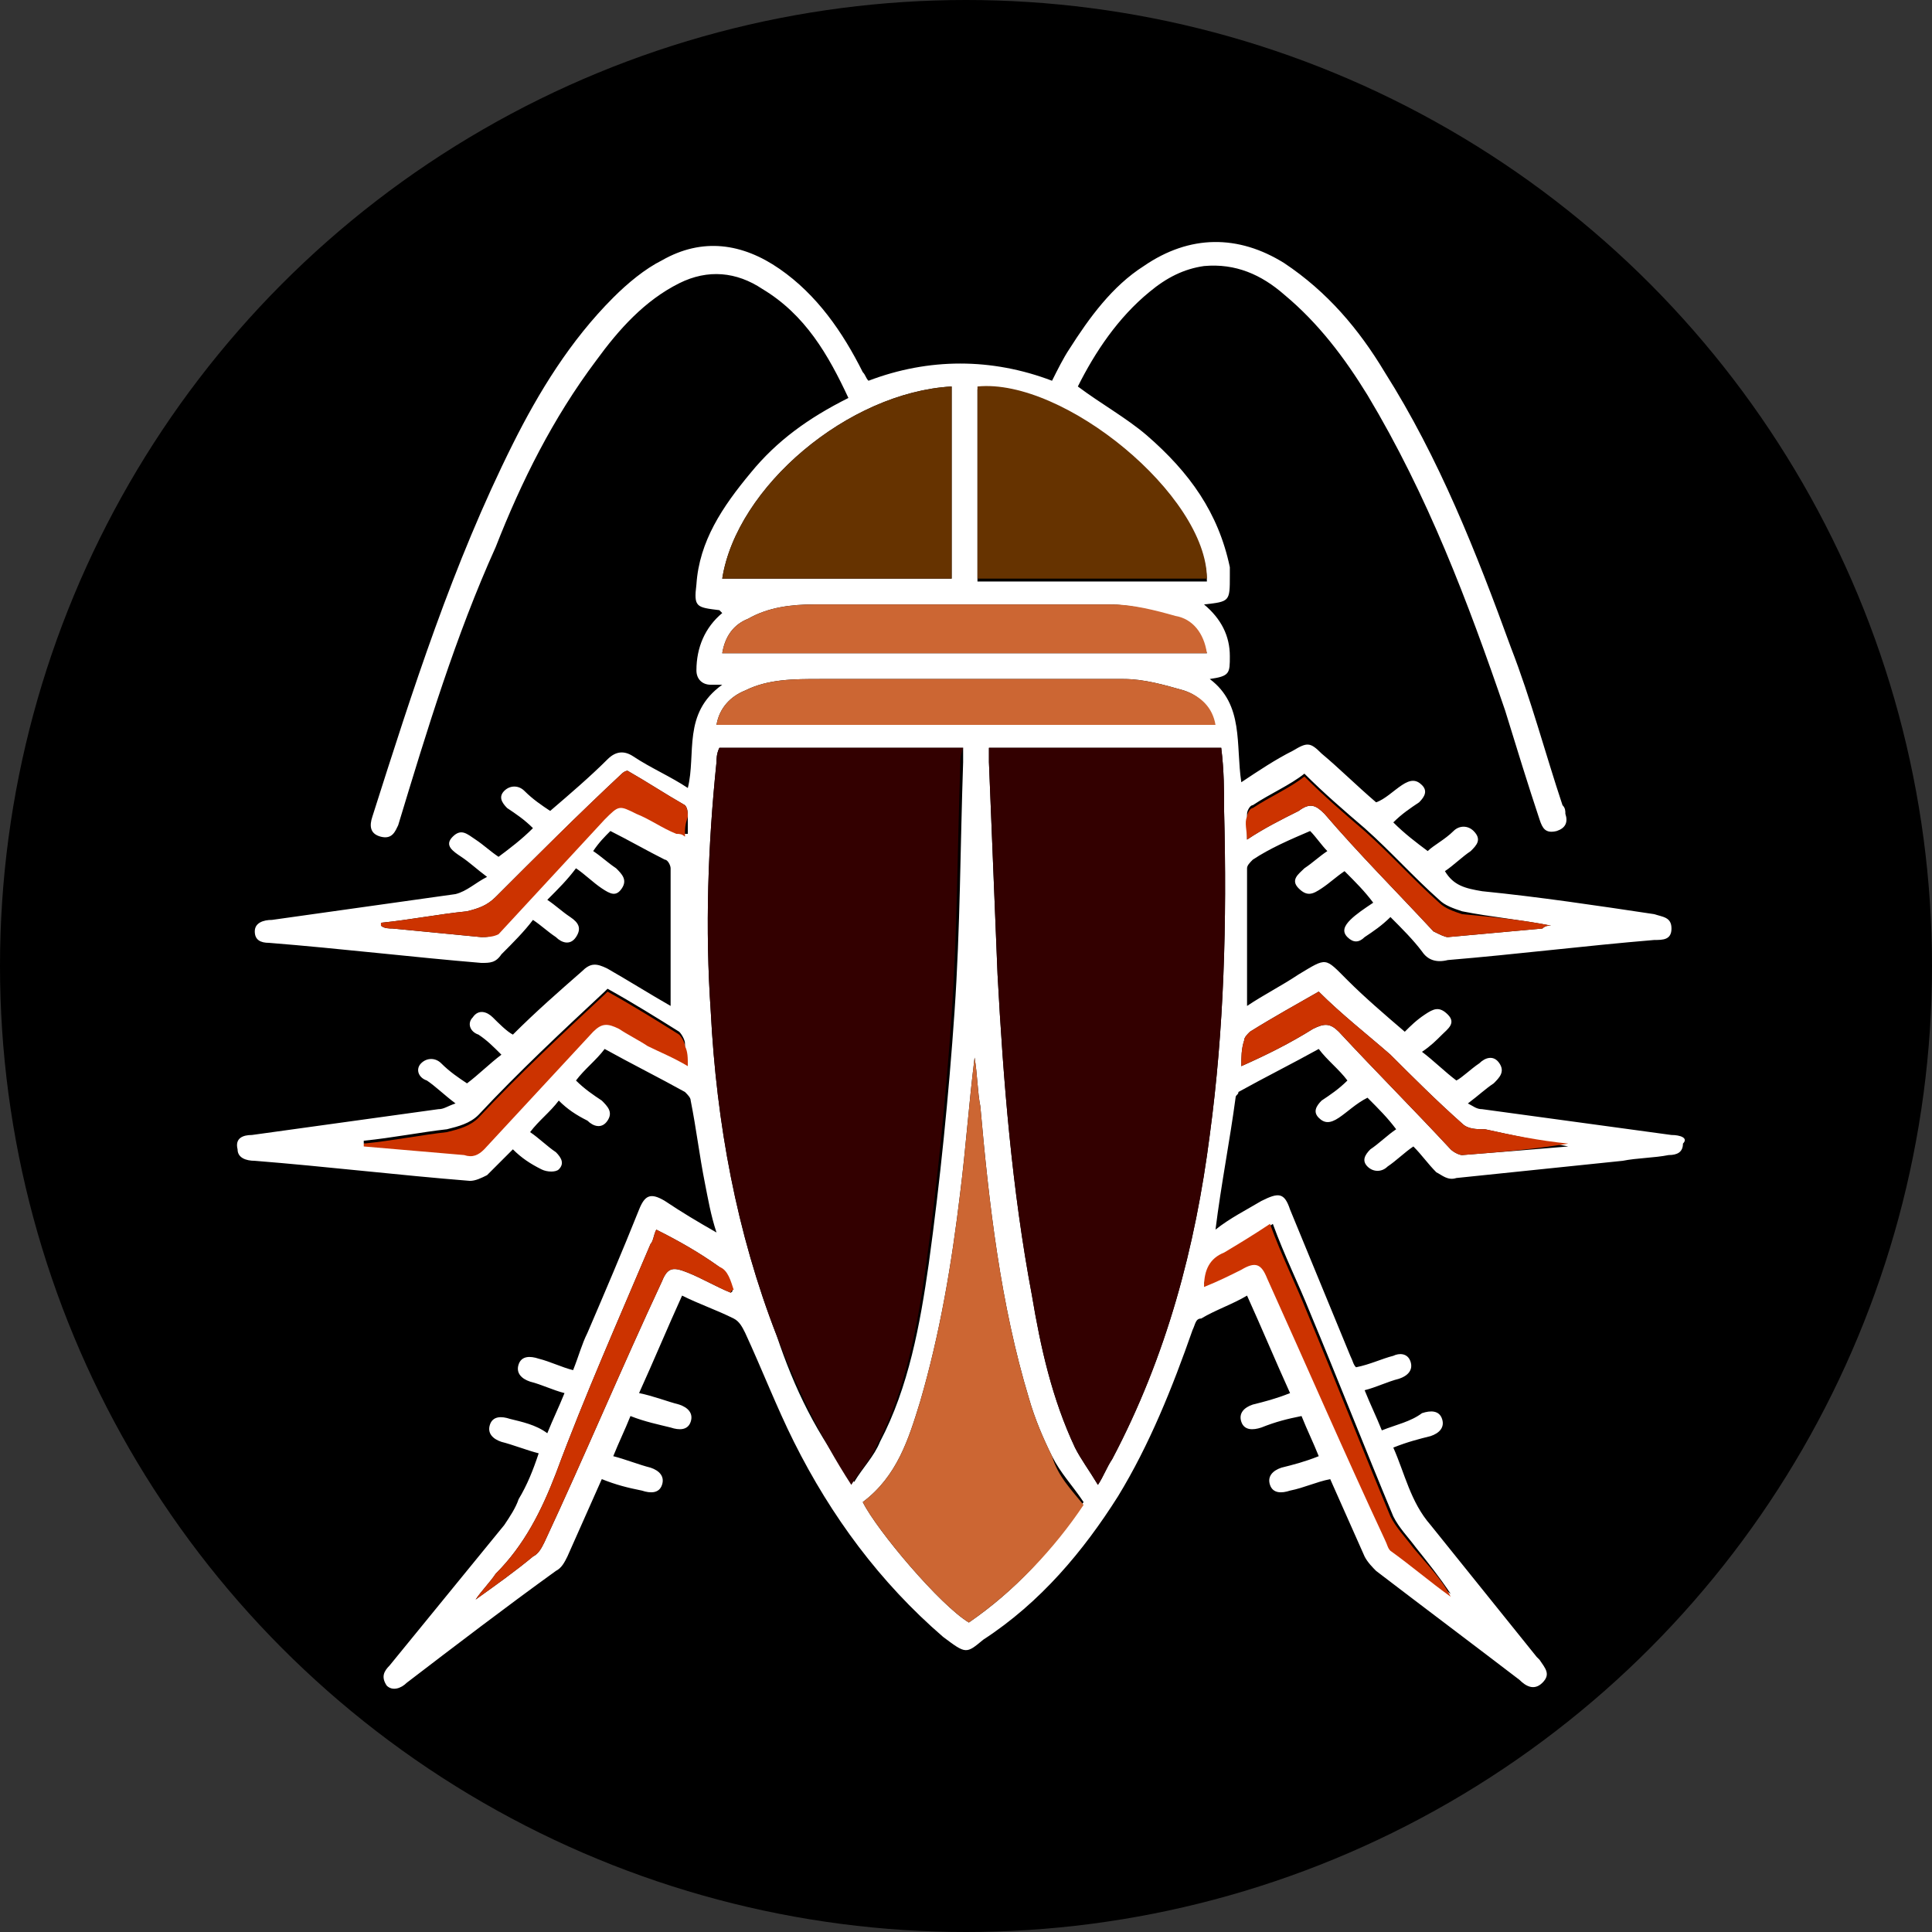 <?xml version="1.0" encoding="utf-8"?>
<!-- Generator: Adobe Illustrator 24.3.0, SVG Export Plug-In . SVG Version: 6.00 Build 0)  -->
<svg version="1.1"
	 id="svg2" xmlns:cc="http://creativecommons.org/ns#" xmlns:dc="http://purl.org/dc/elements/1.1/" xmlns:rdf="http://www.w3.org/1999/02/22-rdf-syntax-ns#"
	 xmlns="http://www.w3.org/2000/svg" xmlns:xlink="http://www.w3.org/1999/xlink" x="0px" y="0px" viewBox="0 0 64 64"
	 style="enable-background:new 0 0 64 64;" xml:space="preserve">
<rect x="0" y="0" width="64" height="64" fill="#333333" stroke="none"/>
<style type="text/css">
	.st0{fill:#FFFFFF;}
	.st1{fill:#330000;}
	.st2{fill:#CC6633;}
	.st3{fill:#663300;}
	.st4{fill:#CC3300;}
</style>
<circle cx="32" cy="32" r="32"/>
<g id="g4142" transform="matrix(.95 0 0 .95 1.6 50.993)">
	<path class="st0" d="M56.6-14.1C56.6-14.1,56.6-14.1,56.6-14.1c-2.2-0.3-4.4-0.6-6.6-0.9c-0.2,0-0.3-0.1-0.5-0.2
		c0.4-0.3,0.6-0.5,0.9-0.7c0.2-0.2,0.4-0.4,0.2-0.7c-0.2-0.3-0.5-0.2-0.7,0c-0.3,0.2-0.6,0.5-0.8,0.6c-0.4-0.3-0.8-0.7-1.2-1
		c0.3-0.2,0.5-0.4,0.7-0.6c0.2-0.2,0.5-0.4,0.2-0.7c-0.3-0.3-0.5-0.2-0.8,0c-0.3,0.2-0.5,0.4-0.7,0.6c-0.7-0.6-1.4-1.2-2-1.8
		c-0.8-0.8-0.7-0.8-1.7-0.2c-0.6,0.4-1.2,0.7-1.8,1.1c0-1.6,0-3.2,0-4.8c0-0.1,0.1-0.2,0.2-0.3c0.6-0.4,1.3-0.7,2-1
		c0.2,0.2,0.4,0.5,0.6,0.7c-0.3,0.2-0.5,0.4-0.8,0.6c-0.2,0.2-0.5,0.4-0.2,0.7c0.3,0.3,0.5,0.2,0.8,0c0.3-0.2,0.5-0.4,0.8-0.6
		c0.4,0.4,0.7,0.7,1,1.1c-0.3,0.2-0.6,0.4-0.8,0.6c-0.2,0.2-0.3,0.4-0.1,0.6c0.2,0.2,0.4,0.2,0.6,0c0.3-0.2,0.6-0.4,0.9-0.7
		c0.4,0.4,0.8,0.8,1.1,1.2c0.2,0.3,0.5,0.4,0.9,0.3c2.4-0.2,4.8-0.5,7.2-0.7c0.3,0,0.6,0,0.6-0.4c0-0.4-0.3-0.4-0.6-0.5
		c-2-0.3-4-0.6-6-0.8c-0.6-0.1-1-0.2-1.3-0.7c0.3-0.2,0.6-0.5,0.9-0.7c0.2-0.2,0.4-0.4,0.1-0.7c-0.2-0.2-0.5-0.2-0.7,0
		c-0.3,0.3-0.7,0.5-0.9,0.7c-0.4-0.3-0.8-0.6-1.2-1c0.3-0.3,0.6-0.5,0.9-0.7c0.2-0.2,0.3-0.4,0.1-0.6c-0.2-0.2-0.4-0.2-0.7,0
		c-0.3,0.2-0.6,0.5-0.9,0.6c-0.7-0.6-1.3-1.2-1.9-1.7c-0.4-0.4-0.5-0.4-1-0.1c-0.6,0.3-1.2,0.7-1.8,1.1c-0.2-1.3,0.1-2.7-1.1-3.6
		c0.7-0.1,0.7-0.2,0.7-0.8c0-0.7-0.3-1.3-0.9-1.8c0.9-0.1,0.9-0.1,0.9-1c0-0.1,0-0.2,0-0.3c-0.4-1.9-1.4-3.3-2.9-4.6
		c-0.7-0.6-1.6-1.1-2.4-1.7c0.6-1.2,1.4-2.4,2.5-3.3c0.6-0.5,1.2-0.8,1.9-0.9c1.1-0.1,2,0.3,2.8,1c1.2,1,2.1,2.2,2.9,3.5
		c2.1,3.5,3.5,7.2,4.8,11c0.4,1.3,0.8,2.6,1.2,3.8c0.1,0.3,0.2,0.5,0.6,0.4c0.3-0.1,0.4-0.3,0.3-0.6c0-0.1,0-0.2-0.1-0.3
		c-0.6-1.8-1.1-3.7-1.8-5.5c-1.2-3.3-2.5-6.6-4.4-9.6c-0.9-1.5-2-2.8-3.5-3.8c-1.6-1-3.3-1-4.9,0.1c-1.1,0.7-1.9,1.8-2.6,2.9
		c-0.2,0.3-0.4,0.7-0.6,1.1c-2.1-0.8-4.3-0.8-6.4,0c-0.1-0.1-0.1-0.2-0.2-0.3c-0.7-1.4-1.6-2.7-2.9-3.6c-1.3-0.9-2.7-1.1-4.1-0.3
		c-0.6,0.3-1.2,0.8-1.7,1.3c-1.5,1.5-2.6,3.3-3.5,5.1c-2.1,4.2-3.5,8.6-4.9,13c-0.1,0.3-0.1,0.6,0.3,0.7c0.4,0.1,0.5-0.2,0.6-0.4
		c1-3.3,2-6.6,3.4-9.7c0.9-2.3,2-4.5,3.5-6.5c0.8-1.1,1.7-2.1,2.9-2.7c1-0.5,2-0.4,2.9,0.2c1.5,0.9,2.3,2.3,3,3.8
		c-1.4,0.7-2.5,1.5-3.4,2.6c-1,1.2-1.8,2.4-1.9,3.9c-0.1,0.8,0,0.8,0.8,0.9c0,0,0,0,0.1,0.1c-0.6,0.5-0.9,1.2-0.9,2
		c0,0.3,0.2,0.5,0.5,0.5c0.1,0,0.2,0,0.4,0c-1.4,1-0.9,2.4-1.2,3.6c-0.6-0.4-1.3-0.7-1.9-1.1c-0.3-0.2-0.6-0.2-0.9,0.1
		c-0.6,0.6-1.3,1.2-2,1.8c-0.3-0.2-0.6-0.4-0.9-0.7c-0.2-0.2-0.5-0.2-0.7,0c-0.2,0.2-0.1,0.4,0.1,0.6c0.3,0.2,0.6,0.4,0.9,0.7
		c-0.4,0.4-0.8,0.7-1.2,1c-0.3-0.2-0.5-0.4-0.8-0.6c-0.3-0.2-0.5-0.4-0.8-0.1c-0.3,0.3,0,0.5,0.3,0.7c0.3,0.2,0.5,0.4,0.9,0.7
		c-0.4,0.2-0.7,0.5-1.1,0.6c-2.1,0.3-4.3,0.6-6.4,0.9c-0.3,0-0.6,0.1-0.6,0.4c0,0.3,0.2,0.4,0.5,0.4c2.5,0.2,5,0.5,7.4,0.7
		c0.3,0,0.5,0,0.7-0.3c0.4-0.4,0.8-0.8,1.1-1.2c0.3,0.2,0.5,0.4,0.8,0.6c0.2,0.2,0.5,0.3,0.7,0c0.2-0.3,0.1-0.5-0.2-0.7
		c-0.3-0.2-0.5-0.4-0.8-0.6c0.4-0.4,0.7-0.7,1-1.1c0.3,0.2,0.6,0.5,0.9,0.7c0.3,0.2,0.5,0.3,0.7,0c0.2-0.3,0-0.5-0.2-0.7
		c-0.3-0.2-0.5-0.4-0.8-0.6c0.2-0.3,0.4-0.5,0.6-0.7c0.6,0.3,1.3,0.7,1.9,1c0.1,0,0.2,0.2,0.2,0.3c0,1.6,0,3.2,0,4.8
		c-0.7-0.4-1.5-0.9-2.2-1.3c-0.4-0.2-0.6-0.2-0.9,0.1c-0.8,0.7-1.6,1.4-2.4,2.2c-0.2-0.1-0.5-0.4-0.7-0.6c-0.2-0.2-0.5-0.3-0.7,0
		c-0.2,0.2-0.1,0.5,0.2,0.6c0.3,0.2,0.5,0.4,0.8,0.7c-0.4,0.3-0.8,0.7-1.2,1c-0.3-0.2-0.6-0.4-0.9-0.7c-0.2-0.2-0.5-0.2-0.7,0
		c-0.2,0.2-0.1,0.5,0.2,0.6c0.3,0.2,0.6,0.5,1,0.8c-0.3,0.1-0.4,0.2-0.6,0.2c-2.2,0.3-4.3,0.6-6.5,0.9c-0.3,0-0.6,0.1-0.5,0.5
		c0,0.3,0.3,0.4,0.6,0.4c2.5,0.2,5,0.5,7.5,0.7c0.2,0,0.4-0.1,0.6-0.2c0.3-0.3,0.6-0.6,0.9-0.9c0.3,0.3,0.6,0.5,1,0.7
		c0.2,0.1,0.5,0.1,0.6,0c0.2-0.2,0.1-0.4-0.1-0.6c-0.3-0.2-0.6-0.5-0.9-0.7c0.3-0.4,0.7-0.7,1-1.1c0.3,0.3,0.6,0.5,1,0.7
		c0.2,0.2,0.5,0.3,0.7,0c0.2-0.3,0-0.5-0.2-0.7c-0.3-0.2-0.6-0.4-0.9-0.7c0.3-0.4,0.7-0.7,1-1.1c0.9,0.5,1.9,1,2.8,1.5
		c0.1,0.1,0.2,0.2,0.2,0.3c0.2,1,0.3,1.9,0.5,2.9c0.1,0.5,0.2,1.1,0.4,1.7c-0.7-0.4-1.2-0.7-1.8-1.1c-0.5-0.3-0.7-0.2-0.9,0.3
		C20-10,19.4-8.6,18.8-7.2c-0.2,0.4-0.3,0.8-0.5,1.3c-0.4-0.1-0.8-0.3-1.2-0.4c-0.3-0.1-0.6-0.1-0.7,0.2c-0.1,0.3,0.1,0.5,0.4,0.6
		c0.4,0.1,0.8,0.3,1.2,0.4c-0.2,0.5-0.4,0.9-0.6,1.4C17-4,16.5-4.1,16.1-4.2c-0.3-0.1-0.6-0.1-0.7,0.2c-0.1,0.3,0.1,0.5,0.4,0.6
		c0.4,0.1,0.9,0.3,1.3,0.4c-0.2,0.6-0.4,1.1-0.7,1.6c-0.1,0.3-0.3,0.6-0.5,0.9c-1.3,1.6-2.7,3.3-4,4.9c-0.2,0.2-0.3,0.4-0.1,0.7
		c0.2,0.2,0.5,0.1,0.7-0.1c1.7-1.3,3.4-2.6,5.2-3.9C17.9,1,18,0.8,18.1,0.6c0.4-0.9,0.8-1.8,1.2-2.7c0.5,0.2,0.9,0.3,1.4,0.4
		c0.3,0.1,0.6,0.1,0.7-0.2c0.1-0.3-0.1-0.5-0.4-0.6c-0.4-0.1-0.9-0.3-1.3-0.4c0.2-0.5,0.4-0.9,0.6-1.4c0.5,0.2,1,0.3,1.4,0.4
		c0.3,0.1,0.6,0.1,0.7-0.2c0.1-0.3-0.1-0.5-0.4-0.6c-0.4-0.1-0.9-0.3-1.4-0.4c0.5-1.1,1-2.3,1.5-3.4c0.6,0.3,1.2,0.5,1.8,0.8
		c0.2,0.1,0.3,0.3,0.4,0.5c0.6,1.3,1.1,2.6,1.7,3.8c1.3,2.6,3,4.9,5.2,6.8C32,4,32,4,32.6,3.5c2-1.3,3.5-3.1,4.7-5
		c1.1-1.8,1.9-3.8,2.6-5.8c0.1-0.2,0.1-0.4,0.3-0.4c0.5-0.3,1.1-0.5,1.6-0.8c0.5,1.1,1,2.3,1.5,3.4c-0.5,0.2-0.9,0.3-1.3,0.4
		c-0.3,0.1-0.5,0.3-0.4,0.6c0.1,0.3,0.4,0.3,0.7,0.2c0.5-0.2,0.9-0.3,1.4-0.4c0.2,0.5,0.4,0.9,0.6,1.4c-0.5,0.2-0.9,0.3-1.3,0.4
		c-0.3,0.1-0.5,0.3-0.4,0.6c0.1,0.3,0.4,0.3,0.7,0.2c0.5-0.1,0.9-0.3,1.4-0.4c0.4,0.9,0.8,1.8,1.2,2.7C46,0.8,46.2,1,46.3,1.1
		c1.7,1.3,3.3,2.5,5,3.8c0.2,0.2,0.5,0.4,0.8,0.1c0.3-0.3,0.1-0.5-0.1-0.8c0,0-0.1-0.1-0.1-0.1c-1.2-1.5-2.5-3.1-3.7-4.6
		c-0.7-0.8-0.9-1.8-1.3-2.7c0.5-0.2,0.9-0.3,1.3-0.4c0.3-0.1,0.5-0.3,0.4-0.6c-0.1-0.3-0.4-0.3-0.7-0.2C47.5-4.1,47-4,46.5-3.8
		c-0.2-0.5-0.4-0.9-0.6-1.4c0.4-0.1,0.8-0.3,1.2-0.4c0.3-0.1,0.5-0.3,0.4-0.6c-0.1-0.3-0.4-0.3-0.6-0.2c-0.4,0.1-0.8,0.3-1.3,0.4
		c-0.1-0.1-0.1-0.2-0.2-0.4c-0.7-1.7-1.4-3.4-2.1-5.1c-0.2-0.6-0.4-0.6-1-0.3c-0.5,0.3-1.1,0.6-1.6,1c0.2-1.6,0.5-3.1,0.7-4.6
		c0-0.1,0.1-0.1,0.1-0.2c0.9-0.5,1.9-1,2.8-1.5c0.3,0.4,0.7,0.7,1,1.1c-0.3,0.3-0.6,0.5-0.9,0.7c-0.2,0.2-0.3,0.4-0.1,0.6
		c0.2,0.2,0.4,0.2,0.7,0c0.3-0.2,0.6-0.5,1-0.7c0.4,0.4,0.7,0.7,1,1.1c-0.3,0.2-0.6,0.5-0.9,0.7c-0.2,0.2-0.3,0.4-0.1,0.6
		c0.2,0.2,0.5,0.2,0.7,0c0.3-0.2,0.6-0.5,0.9-0.7c0.3,0.3,0.5,0.6,0.8,0.9c0.2,0.1,0.4,0.3,0.7,0.2c1.9-0.2,3.9-0.4,5.8-0.6
		c0.5-0.1,1.1-0.1,1.6-0.2c0.3,0,0.5-0.1,0.5-0.4C57.2-14,56.9-14.1,56.6-14.1z M21.8-24.7c-0.5-0.2-0.9-0.5-1.4-0.7
		c-0.6-0.3-0.6-0.3-1.1,0.2c-1.2,1.3-2.5,2.7-3.7,4C15.5-21,15.3-21,15.1-21c-1-0.1-2.1-0.2-3.1-0.3c-0.1,0-0.3,0-0.4-0.1
		c0,0,0,0,0-0.1c1-0.1,2-0.3,3-0.4c0.4-0.1,0.7-0.2,1-0.5c1.4-1.4,2.9-2.9,4.4-4.3c0,0,0.1-0.1,0.2-0.1c0.7,0.4,1.3,0.8,2,1.2
		c0.1,0.1,0.1,0.3,0.1,0.4c0,0.2,0,0.4,0,0.6C22-24.6,21.9-24.6,21.8-24.7z M20.9-17.3c-0.3-0.2-0.7-0.4-1-0.6
		c-0.4-0.2-0.6-0.2-0.9,0.1c-1.3,1.4-2.5,2.7-3.8,4.1c-0.2,0.2-0.4,0.3-0.7,0.2c-1.2-0.1-2.3-0.2-3.5-0.3c0,0,0,0,0-0.1
		c1-0.1,2-0.3,2.9-0.4c0.4-0.1,0.8-0.2,1.1-0.5c1.4-1.5,2.9-2.9,4.4-4.3c0,0,0.1-0.1,0.1-0.1c0.9,0.5,1.7,1,2.5,1.5
		c0.1,0.1,0.2,0.3,0.2,0.4c0,0.2,0,0.4,0.1,0.7C21.8-16.8,21.3-17,20.9-17.3z M32.4-40.1c3-0.4,8,3.7,8,6.7h-8V-40.1z M37-32.6
		c0.7,0,1.5,0.2,2.2,0.4c0.6,0.2,1,0.6,1.2,1.3H23.5c0.1-0.6,0.4-1,0.9-1.2c0.7-0.4,1.5-0.5,2.3-0.5C30.1-32.6,33.6-32.6,37-32.6z
		 M31.5-40.2v6.7h-8C24-36.7,27.9-40,31.5-40.2z M24.3-29.6c0.8-0.4,1.7-0.4,2.6-0.4c3.5,0,7.1,0,10.6,0c0.7,0,1.4,0.2,2.1,0.4
		c0.6,0.2,0.9,0.6,1,1.2H23.3C23.4-29,23.8-29.4,24.3-29.6z M23.8-8.6c-0.5-0.2-1-0.5-1.5-0.7c-0.5-0.2-0.7-0.2-0.9,0.3
		c-1.4,3-2.7,6.1-4.1,9.1c-0.1,0.2-0.2,0.4-0.4,0.5c-0.6,0.5-1.3,1-2,1.5c0.2-0.3,0.5-0.6,0.7-0.9c1-1,1.6-2.2,2.1-3.5
		c1-2.7,2.2-5.4,3.3-8c0.1-0.1,0.1-0.3,0.2-0.5c0.8,0.4,1.5,0.8,2.2,1.3c0.3,0.2,0.3,0.6,0.5,0.9C23.9-8.7,23.9-8.7,23.8-8.6z
		 M25.4-7.1c-1.4-3.6-2.1-7.4-2.3-11.3c-0.2-2.9-0.1-5.8,0.2-8.7c0-0.1,0-0.3,0.1-0.5h8.5c0,0.2,0,0.3,0,0.5
		c-0.1,2.9-0.1,5.8-0.3,8.7c-0.2,2.9-0.5,5.9-0.9,8.8c-0.3,2.1-0.7,4.3-1.7,6.2c-0.2,0.5-0.6,0.9-0.9,1.4C26.8-3.6,26-5.3,25.4-7.1z
		 M32.1,2.9c-1-0.6-3.2-3.2-3.7-4.2c1.2-0.9,1.6-2.2,2-3.5c0.7-2.4,1.1-4.8,1.4-7.3c0.2-1.6,0.3-3.1,0.5-4.7
		c0.1,0.6,0.1,1.2,0.2,1.7c0.3,3.4,0.7,6.9,1.7,10.2c0.2,0.7,0.5,1.4,0.8,2c0.3,0.6,0.7,1,1.1,1.6C35,0.4,33.7,1.8,32.1,2.9z
		 M41.1-10c0.5-0.3,1-0.6,1.6-1c0.4,1.1,0.9,2.1,1.3,3.1c1,2.4,1.9,4.7,2.9,7.1c0.2,0.4,0.5,0.7,0.8,1.1c0.4,0.5,0.8,1,1.2,1.6
		c-0.7-0.5-1.4-1.1-2.1-1.6c-0.1-0.1-0.1-0.2-0.2-0.4c-1.4-3-2.7-6-4.1-9.1c-0.2-0.5-0.4-0.6-0.9-0.3c-0.4,0.2-0.8,0.4-1.3,0.6
		C40.4-9.3,40.5-9.7,41.1-10z M40.5-14.1c-0.5,3.9-1.5,7.7-3.4,11.3c-0.2,0.3-0.3,0.6-0.5,0.9c-0.3-0.5-0.6-0.9-0.8-1.3
		c-0.8-1.7-1.2-3.5-1.5-5.3c-0.7-3.7-1-7.5-1.2-11.2c-0.1-2.5-0.2-4.9-0.3-7.4c0-0.1,0-0.3,0-0.5h8.1c0.1,0.8,0.1,1.5,0.1,2.2
		C41.1-21.5,41-17.8,40.5-14.1z M41.8-25.3c0-0.1,0.1-0.3,0.2-0.3c0.6-0.4,1.3-0.7,1.8-1.1c0.7,0.7,1.4,1.3,2.1,1.9
		c0.9,0.8,1.7,1.7,2.6,2.5c0.2,0.2,0.5,0.3,0.8,0.4c1,0.2,2.1,0.3,3.1,0.5c-0.1,0-0.2,0-0.3,0.1c-1.1,0.1-2.2,0.2-3.3,0.3
		c-0.1,0-0.3-0.1-0.5-0.2c-1.3-1.4-2.6-2.7-3.8-4.1c-0.3-0.3-0.5-0.4-0.9-0.1c-0.6,0.3-1.2,0.6-1.8,1C41.8-24.8,41.8-25,41.8-25.3z
		 M53-13.7c-1.2,0.1-2.4,0.2-3.7,0.3c-0.1,0-0.3-0.1-0.4-0.2c-1.3-1.4-2.6-2.7-3.9-4.1c-0.3-0.3-0.5-0.3-0.9-0.1
		c-0.8,0.5-1.6,0.9-2.5,1.3c0-0.3,0-0.6,0.1-0.9c0-0.1,0.1-0.2,0.2-0.3c0.8-0.5,1.7-1,2.4-1.4c0.8,0.8,1.7,1.5,2.5,2.2
		c0.8,0.8,1.6,1.6,2.5,2.4c0.2,0.2,0.5,0.2,0.8,0.2C51-14.1,52-13.9,53-13.7C53-13.8,53-13.8,53-13.7z"/>
	<path class="st1" d="M31.8-27c-0.1,2.9-0.1,5.8-0.3,8.7c-0.2,2.9-0.5,5.9-0.9,8.8c-0.3,2.1-0.7,4.3-1.7,6.2
		c-0.2,0.5-0.6,0.9-0.9,1.4c-1.1-1.7-1.9-3.4-2.6-5.2c-1.4-3.6-2.1-7.4-2.3-11.3c-0.2-2.9-0.1-5.8,0.2-8.7c0-0.1,0-0.3,0.1-0.5h8.5
		C31.8-27.3,31.8-27.2,31.8-27z"/>
	<path class="st1" d="M40.5-14.1c-0.5,3.9-1.5,7.7-3.4,11.3c-0.2,0.3-0.3,0.6-0.5,0.9c-0.3-0.5-0.6-0.9-0.8-1.3
		c-0.8-1.7-1.2-3.5-1.5-5.3c-0.7-3.7-1-7.5-1.2-11.2c-0.1-2.5-0.2-4.9-0.3-7.4c0-0.1,0-0.3,0-0.5h8.1c0.1,0.8,0.1,1.5,0.1,2.2
		C41.1-21.5,41-17.8,40.5-14.1z"/>
	<path class="st2" d="M36.1-1.2c-1,1.5-2.4,3-4,4.1c-1-0.6-3.2-3.2-3.7-4.2c1.2-0.9,1.6-2.2,2-3.5c0.7-2.4,1.1-4.8,1.4-7.3
		c0.2-1.6,0.3-3.1,0.5-4.7c0.1,0.6,0.1,1.2,0.2,1.7c0.3,3.4,0.7,6.9,1.7,10.2c0.2,0.7,0.5,1.4,0.8,2C35.2-2.2,35.7-1.7,36.1-1.2z"/>
	<path class="st3" d="M40.4-33.5h-8v-6.7C35.4-40.5,40.4-36.4,40.4-33.5z"/>
	<path class="st3" d="M31.5-40.2v6.7h-8C24-36.7,27.9-40,31.5-40.2z"/>
	<path class="st2" d="M40.4-30.9H23.5c0.1-0.6,0.4-1,0.9-1.2c0.7-0.4,1.5-0.5,2.3-0.5c3.4,0,6.9,0,10.4,0c0.7,0,1.5,0.2,2.2,0.4
		C39.9-32.1,40.3-31.6,40.4-30.9z"/>
	<path class="st2" d="M40.7-28.4H23.3c0.1-0.6,0.5-1,1-1.2c0.8-0.4,1.7-0.4,2.6-0.4c3.5,0,7.1,0,10.6,0c0.7,0,1.4,0.2,2.1,0.4
		C40.2-29.4,40.6-29,40.7-28.4z"/>
	<path class="st4" d="M23.9-8.7c0,0-0.1,0-0.1,0.1c-0.5-0.2-1-0.5-1.5-0.7c-0.5-0.2-0.7-0.2-0.9,0.3c-1.4,3-2.7,6.1-4.1,9.1
		c-0.1,0.2-0.2,0.4-0.4,0.5c-0.6,0.5-1.3,1-2,1.5c0.2-0.3,0.5-0.6,0.7-0.9c1-1,1.6-2.2,2.1-3.5c1-2.7,2.2-5.4,3.3-8
		c0.1-0.1,0.1-0.3,0.2-0.5c0.8,0.4,1.5,0.8,2.2,1.3C23.7-9.4,23.8-9,23.9-8.7z"/>
	<path class="st4" d="M48.9,2c-0.7-0.5-1.4-1.1-2.1-1.6c-0.1-0.1-0.1-0.2-0.2-0.4c-1.4-3-2.7-6-4.1-9.1c-0.2-0.5-0.4-0.6-0.9-0.3
		c-0.4,0.2-0.8,0.4-1.3,0.6c0-0.6,0.2-1,0.7-1.2c0.5-0.3,1-0.6,1.6-1c0.4,1.1,0.9,2.1,1.3,3.1c1,2.4,1.9,4.7,2.9,7.1
		c0.2,0.4,0.5,0.7,0.8,1.1C48.1,0.9,48.6,1.4,48.9,2z"/>
	<path class="st4" d="M53-13.8C53-13.8,53-13.8,53-13.8c-1.2,0.2-2.4,0.3-3.7,0.4c-0.1,0-0.3-0.1-0.4-0.2c-1.3-1.4-2.6-2.7-3.9-4.1
		c-0.3-0.3-0.5-0.3-0.9-0.1c-0.8,0.5-1.6,0.9-2.5,1.3c0-0.3,0-0.6,0.1-0.9c0-0.1,0.1-0.2,0.2-0.3c0.8-0.5,1.7-1,2.4-1.4
		c0.8,0.8,1.7,1.5,2.5,2.2c0.8,0.8,1.6,1.6,2.5,2.4c0.2,0.2,0.5,0.2,0.8,0.2C51-14.1,52-13.9,53-13.8z"/>
	<path class="st4" d="M22.3-16.5c-0.5-0.3-1-0.5-1.4-0.7c-0.3-0.2-0.7-0.4-1-0.6c-0.4-0.2-0.6-0.2-0.9,0.1c-1.3,1.4-2.5,2.7-3.8,4.1
		c-0.2,0.2-0.4,0.3-0.7,0.2c-1.2-0.1-2.3-0.2-3.5-0.3c0,0,0,0,0-0.1c1-0.1,2-0.3,2.9-0.4c0.4-0.1,0.8-0.2,1.1-0.5
		c1.4-1.5,2.9-2.9,4.4-4.3c0,0,0.1-0.1,0.1-0.1c0.9,0.5,1.7,1,2.5,1.5c0.1,0.1,0.2,0.3,0.2,0.4C22.3-17,22.3-16.8,22.3-16.5z"/>
	<path class="st4" d="M52.4-21.4c-0.1,0-0.2,0-0.3,0.1c-1.1,0.1-2.2,0.2-3.3,0.3c-0.1,0-0.3-0.1-0.5-0.2c-1.3-1.4-2.6-2.7-3.8-4.1
		c-0.3-0.3-0.5-0.4-0.9-0.1c-0.6,0.3-1.2,0.6-1.8,1c0-0.3-0.1-0.6,0-0.8c0-0.1,0.1-0.3,0.2-0.3c0.6-0.4,1.3-0.7,1.8-1.1
		c0.7,0.7,1.4,1.3,2.1,1.9c0.9,0.8,1.7,1.7,2.6,2.5c0.2,0.2,0.5,0.3,0.8,0.4C50.4-21.7,51.4-21.6,52.4-21.4z"/>
	<path class="st4" d="M22.2-24.5c-0.1-0.1-0.2-0.1-0.3-0.1c-0.5-0.2-0.9-0.5-1.4-0.7c-0.6-0.3-0.6-0.3-1.1,0.2
		c-1.2,1.3-2.5,2.7-3.7,4C15.5-21,15.3-21,15.1-21c-1-0.1-2.1-0.2-3.1-0.3c-0.1,0-0.3,0-0.4-0.1c0,0,0,0,0-0.1c1-0.1,2-0.3,3-0.4
		c0.4-0.1,0.7-0.2,1-0.5c1.4-1.4,2.9-2.9,4.4-4.3c0,0,0.1-0.1,0.2-0.1c0.7,0.4,1.3,0.8,2,1.2c0.1,0.1,0.1,0.3,0.1,0.4
		C22.2-24.9,22.2-24.8,22.2-24.5z"/>
</g>
</svg>
